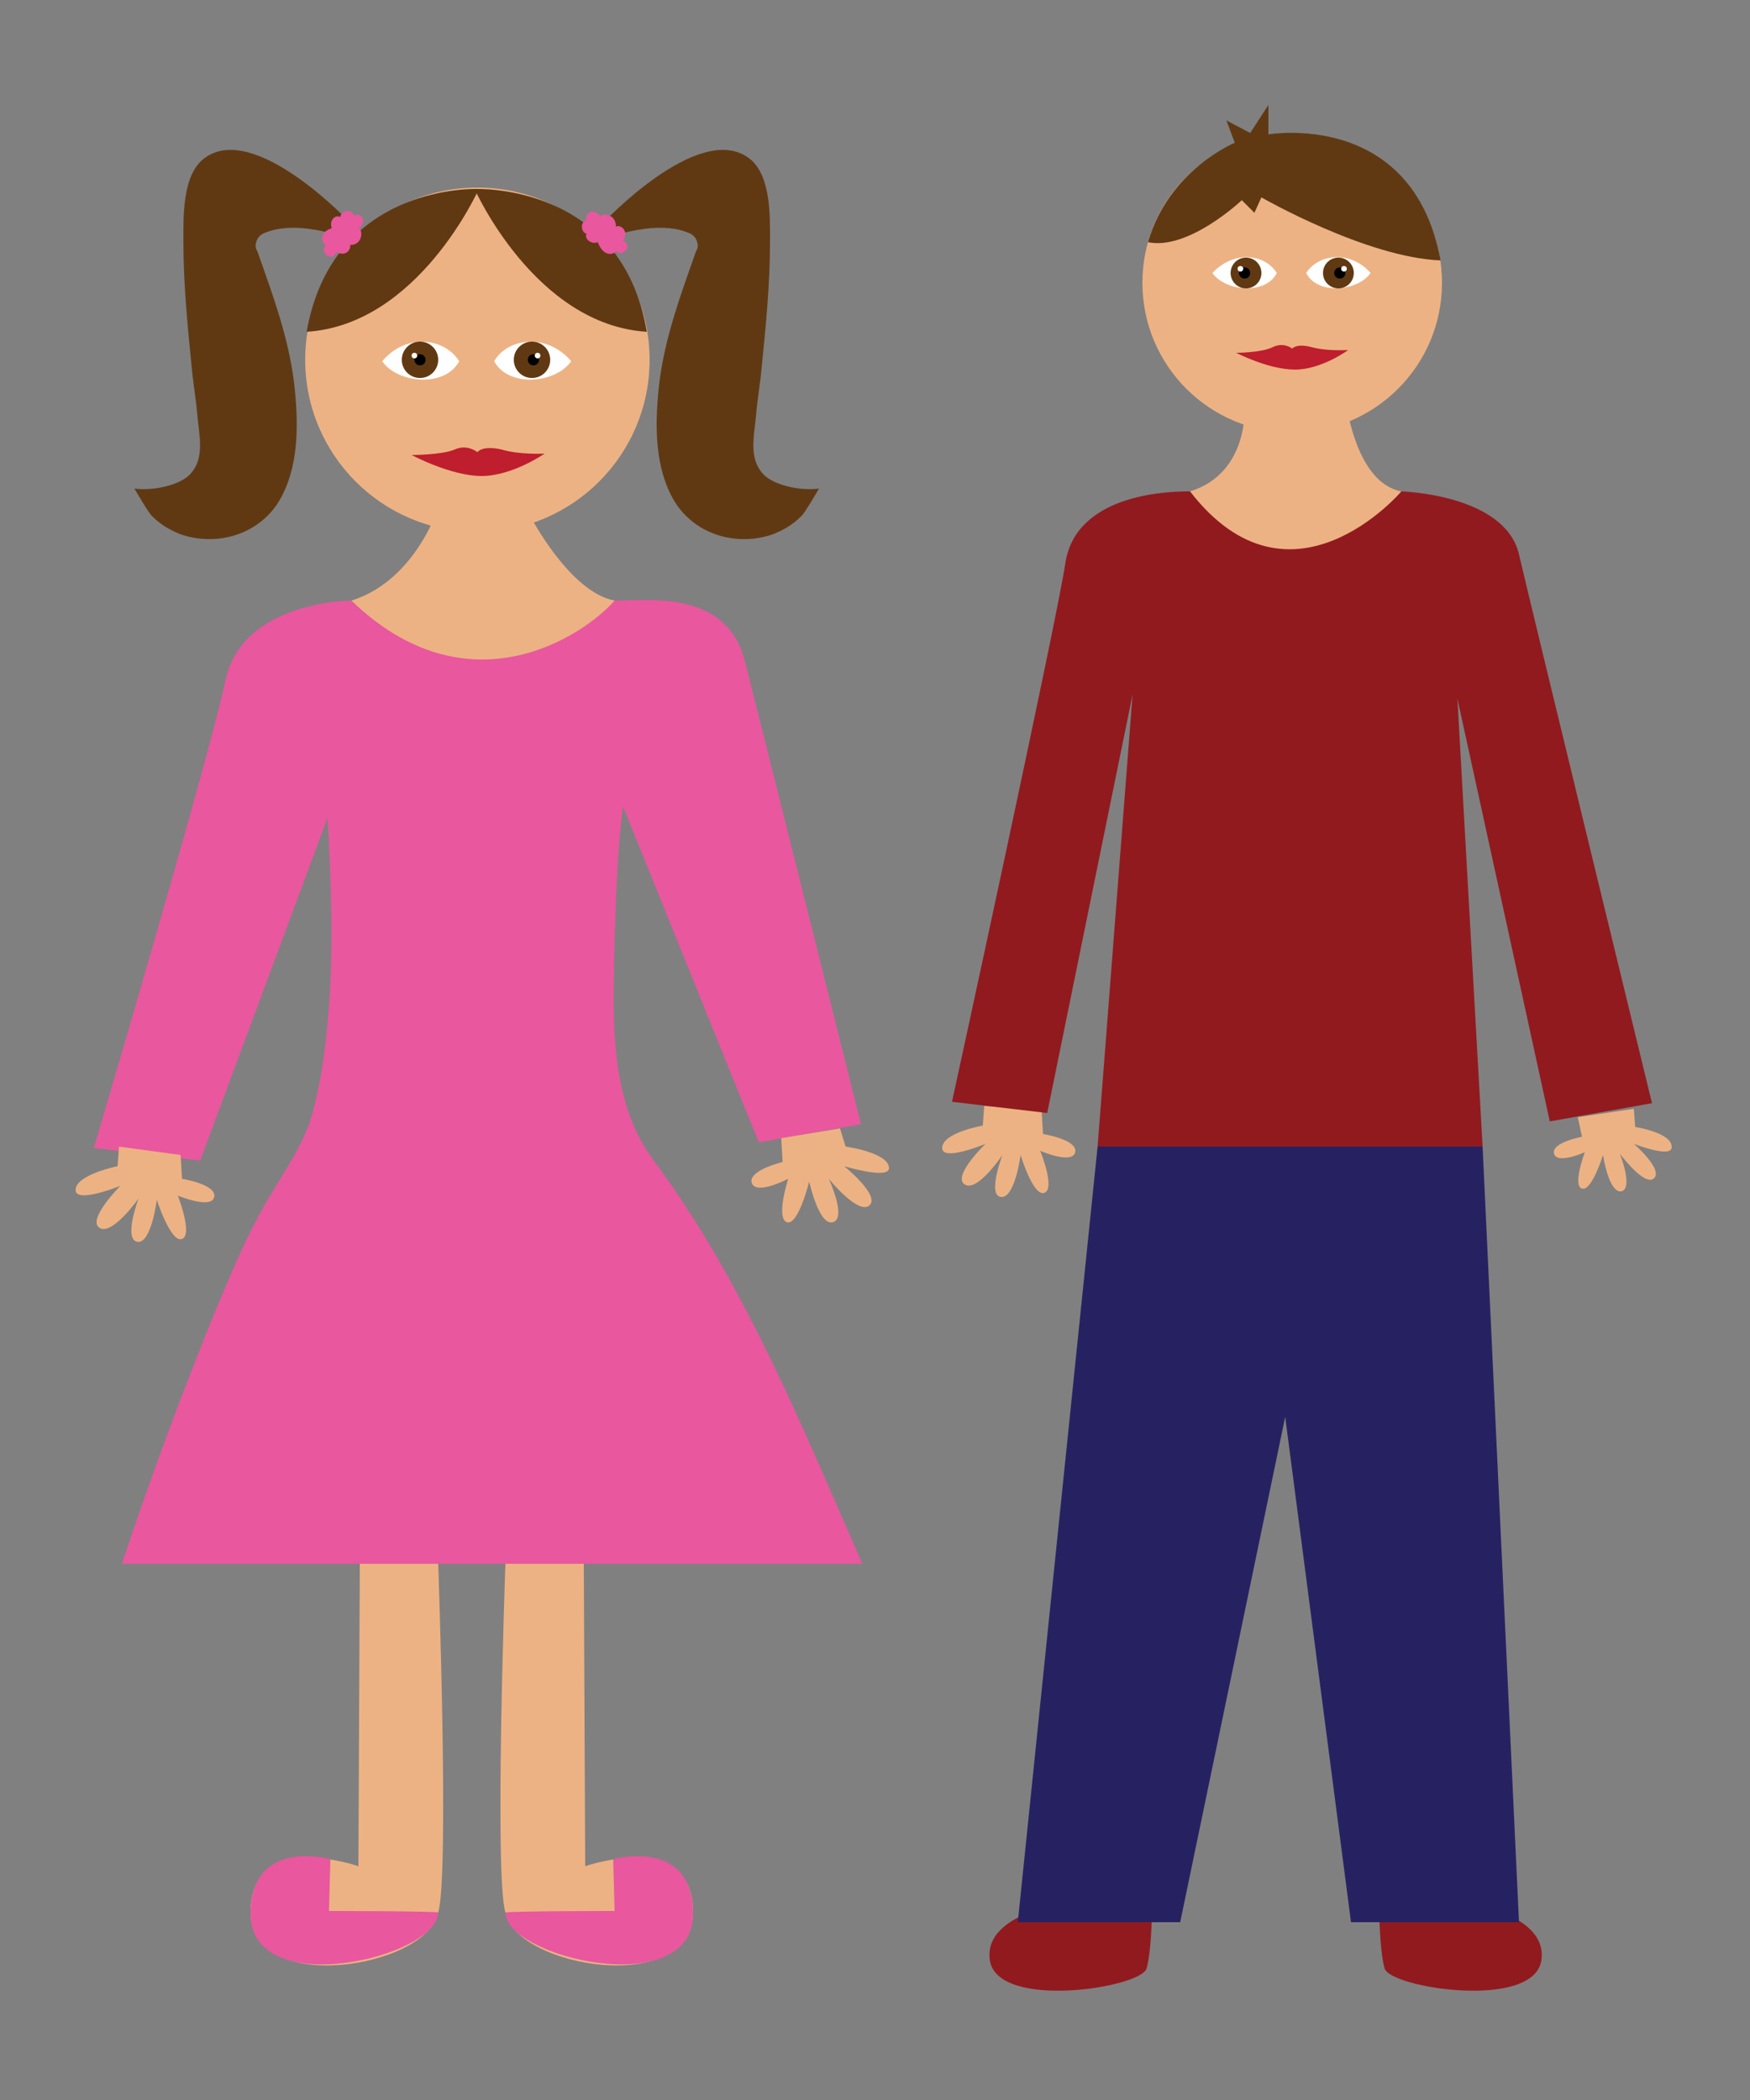 <svg xmlns="http://www.w3.org/2000/svg" id="Layer_1" viewBox="0 0 125 150">
  <rect x="0" y="0" width="125" height="150" fill="#808080" stroke="none"/>
  <style>
    .st0{fill:#E9579E;} .st1{fill:#EDB283;} .st2{fill:#603913;} .st3{fill:#FFFFFF;} .st4{fill:#BE1E2D;} .st5{fill:#911A1F;} .st6{fill:#262262;}
  </style>
  <path d="M6.7 82s8.2-27.7 9.4-33.4 9-5.7 9-5.7 9 9.4 18.7 0c2.5 0 8.1-.8 9.4 4.3s8.3 33.1 8.3 33.1l-7.3 1.3-9.7-24c-.4 3.2-.5 6.4-.6 9.5-.1 5.3-.5 11.4 2.8 15.8 6.4 8.6 10.6 19 14.9 28.8H8.7c2.1-6.3 4.4-12.5 6.9-18.6.9-2.1 1.8-4.3 2.9-6.3 1.3-2.5 3-4.5 3.8-7.2.6-2.2.9-4.4 1.1-6.6.4-4.2.3-8.4.1-12.6 0-.7-.1-1.3-.1-2l-9.1 24.5-7.6-.9z" class="st0"/>
  <circle cx="34.1" cy="25.7" r="12.3" class="st1"/>
  <path d="M21.9 23.7c8-.5 12.3-10.2 12.3-10.2S23.8 13 21.9 23.7z" class="st2"/>
  <path d="M46.2 23.7c-8-.5-12.3-10.2-12.3-10.2s10.5-.5 12.3 10.2z" class="st2"/>
  <path d="M25.1 42.9C29.3 41.6 31 37 31 37l6.9-.1s2.8 5.4 6 6c-2.3 2.6-10.5 8-18.8 0z" class="st1"/>
  <circle cx="92.3" cy="20.2" r="10.7" class="st1"/>
  <path d="M85 35.1c4.2-1.3 3.9-6 3.9-6l7.3-.1s.7 5.5 3.9 6.1c-2.1 2.6-9.2 7.9-15.1 0z" class="st1"/>
  <path d="M25.1 16s-6.9-7.4-10.5-4.7c-1.6 1.2-1.5 4.2-1.5 6 0 3 .3 6 .6 9 .1 1.1.3 2.2.4 3.4.1 1.2.5 2.8-.3 3.9-.4.6-1.1.9-1.8 1.1-.7.2-1.6.3-2.4.2 0 0 1.1 1.9 1.3 2 .6.6 1.3 1 2.1 1.3 2.8.9 5.9-.2 7.2-2.9 1.2-2.4 1.1-5.4.8-8-.4-3.2-1.5-6.2-2.6-9.3-.1-.2-.2-.4-.1-.7.1-.4.4-.6.7-.7 1-.4 2.3-.4 3.4-.2.3 0 1.9.5 2.1.2l.6-.6z" class="st2"/>
  <path d="M43 16s6.9-7.4 10.5-4.7c1.6 1.2 1.5 4.2 1.5 6 0 3-.3 6-.6 9-.1 1.1-.3 2.2-.4 3.4-.1 1.2-.5 2.8.3 3.9.4.6 1.1.9 1.8 1.1.7.2 1.6.3 2.4.2 0 0-1.1 1.9-1.3 2-.6.6-1.3 1-2.1 1.3-2.8.9-5.9-.2-7.2-2.9-1.2-2.4-1.1-5.4-.8-8 .4-3.2 1.5-6.2 2.6-9.3.1-.2.2-.4.1-.7-.1-.4-.4-.6-.7-.7-1-.4-2.3-.4-3.4-.2-.3 0-1.9.5-2.1.2L43 16z" class="st2"/>
  <path d="M23.3 17.5c-.6.5.5 1.3.7.5.8.4 1.1-.3 1-.5 1 0 .9-1.2.6-1.2.7-.4.2-1.2-.3-.9-.2-.5-.9-.4-1 .1-.4-.2-.8.3-.6.8-1 .3-.7 1.2-.4 1.2z" class="st0"/>
  <path d="M44 17.9c.4.6 1.3-.4.5-.7.5-.8-.3-1.2-.5-1 0-1-1.1-1-1.1-.7-.4-.7-1.2-.3-1 .2-.5.2-.4.9 0 1-.2.3.3.8.8.6.4 1.1 1.2.9 1.3.6z" class="st0"/>
  <path d="M25.7 111.7h5.6s.8 22.3 0 24.9c-.8 4-13.4 6-13.4 0s7.7-3.3 7.7-3.3l.1-21.6z" class="st1"/>
  <path d="M23.5 136.5l.1-3.7s-5.7-1.6-5.7 3.9c0 6.3 13.4 3.1 13.4-.1-.9-.1-7.8-.1-7.8-.1z" class="st0"/>
  <path d="M41.7 111.7h-5.6s-.8 22.3 0 24.9c.8 4 13.4 6 13.4 0s-7.7-3.3-7.7-3.3l-.1-21.6z" class="st1"/>
  <path d="M43.9 136.5l-.1-3.7s5.7-1.6 5.7 3.9c0 6.3-13.4 3.1-13.4-.1.9-.1 7.8-.1 7.8-.1z" class="st0"/>
  <path d="M12.9 82.5l.1 1.7s2.5.4 2.3 1.3c-.2.9-2.6-.1-2.6-.1s1.1 2.8.3 3.1-1.8-2.8-1.8-2.8-.4 3.2-1.4 3c-1-.2.1-3.1.1-3.1S8 88.3 7.1 87.7s1.5-3 1.5-3-3.2 1.3-3.2.3c0-1.1 3-1.7 3-1.7l.1-1.4 4.4.6z" class="st1"/>
  <path d="M55.8 81.3l.1 1.7s-2.5.6-2.2 1.5c.3.9 2.6-.3 2.6-.3s-.9 2.8-.1 3.1 1.6-2.9 1.6-2.9.7 3.2 1.7 2.9c1-.3-.3-3.1-.3-3.1s2.1 2.6 2.9 1.9-1.8-2.8-1.8-2.8 3.3 1 3.2.1c-.1-1.1-3.1-1.5-3.1-1.5l-.4-1.3-4.2.7z" class="st1"/>
  <path d="M74.4 79.3l.1 1.7s2.5.4 2.3 1.3c-.2.9-2.5-.1-2.5-.1s1.1 2.7.3 3c-.8.3-1.7-2.7-1.7-2.7s-.4 3.1-1.4 3 .1-3 .1-3-1.8 2.7-2.7 2.1c-.9-.6 1.5-2.9 1.5-2.9s-3.1 1.3-3.1.3c0-1.1 2.9-1.6 2.9-1.6l.1-1.4 4.1.3z" class="st1"/>
  <path d="M112.7 79.8l.3 1.4s-2.2.4-2 1.2c.2.8 2.2-.1 2.2-.1s-.9 2.4-.2 2.6 1.5-2.4 1.5-2.4.4 2.7 1.3 2.6c.9-.2-.1-2.7-.1-2.7s1.7 2.3 2.4 1.8c.8-.6-1.4-2.5-1.4-2.5s2.8 1.1 2.7.2c0-1-2.6-1.4-2.6-1.4l-.1-1.3-4 .6z" class="st1"/>
  <path d="M27.3 25.8c1.1 1.6 4.5 1.9 5.5 0-1-1.6-3.7-2.1-5.5 0z" class="st3"/>
  <circle cx="30" cy="25.7" r="1.3" class="st2"/>
  <circle cx="30" cy="25.7" r=".4"/>
  <circle cx="29.6" cy="25.4" r=".2" class="st3"/>
  <path d="M40.8 25.8c-1.1 1.6-4.5 1.9-5.5 0 .9-1.6 3.7-2.1 5.5 0z" class="st3"/>
  <circle cx="38" cy="25.7" r="1.3" class="st2"/>
  <circle cx="38.1" cy="25.7" r=".4"/>
  <circle cx="38.4" cy="25.4" r=".2" class="st3"/>
  <path d="M34.1 32.3s-.7-.6-1.6-.2c-.9.4-3.1.4-3.1.4s2.8 1.5 5 1.5 4.5-1.6 4.5-1.6-1.8.1-3.1-.3c-1.4-.3-1.7.2-1.7.2z" class="st4"/>
  <path d="M77.2 135.7s-7 .7-6.5 4.3 10.8 2 11.2.6.4-4.9.4-4.9h-5.1" class="st5"/>
  <path d="M103.6 135.7s7 .7 6.5 4.3-10.8 2-11.2.6-.4-4.9-.4-4.9h5.1" class="st5"/>
  <path d="M86.6 19.5c.9 1.3 3.8 1.6 4.6 0-.8-1.3-3-1.7-4.6 0z" class="st3"/>
  <circle cx="89" cy="19.5" r="1.1" class="st2"/>
  <circle cx="88.9" cy="19.5" r=".4"/>
  <circle cx="88.6" cy="19.2" r=".2" class="st3"/>
  <path d="M97.9 19.5c-.9 1.3-3.8 1.6-4.6 0 .8-1.3 3.1-1.7 4.6 0z" class="st3"/>
  <circle cx="95.6" cy="19.5" r="1.1" class="st2"/>
  <circle cx="95.7" cy="19.5" r=".4"/>
  <circle cx="96" cy="19.2" r=".2" class="st3"/>
  <path d="M92.3 24.9s-.6-.5-1.4-.1-2.6.4-2.6.4 2.3 1.2 4.2 1.2 3.8-1.4 3.8-1.4-1.5.1-2.6-.2c-1.1-.3-1.4.1-1.4.1z" class="st4"/>
  <path d="M90.1 14.1s7.5 4.3 12.8 4.5c-2-10.8-12.3-9-12.3-9V7.5l-1.3 2-1.7-.9.6 1.6s-4.7 1.9-6.2 7.1c2.9.6 6.7-3 6.7-3l.9.9.5-1.1z" class="st2"/>
  <path d="M78.4 81.9h27.5l2.6 55.4h-12l-4.7-36.1-7.5 36.1H72.7z" class="st6"/>
  <path d="M78.4 81.9l2.5-32.3-6.1 29.9-6.8-.8s7.5-34.4 8.1-38.5c.8-5.1 7.8-5.1 8.9-5.1 7.2 9.3 15.1 0 15.1 0s7.4.2 8.4 4.5 9.5 39.2 9.5 39.2l-7.3 1.3-6.6-30.2 1.8 32H78.4z" class="st5"/>
</svg>
